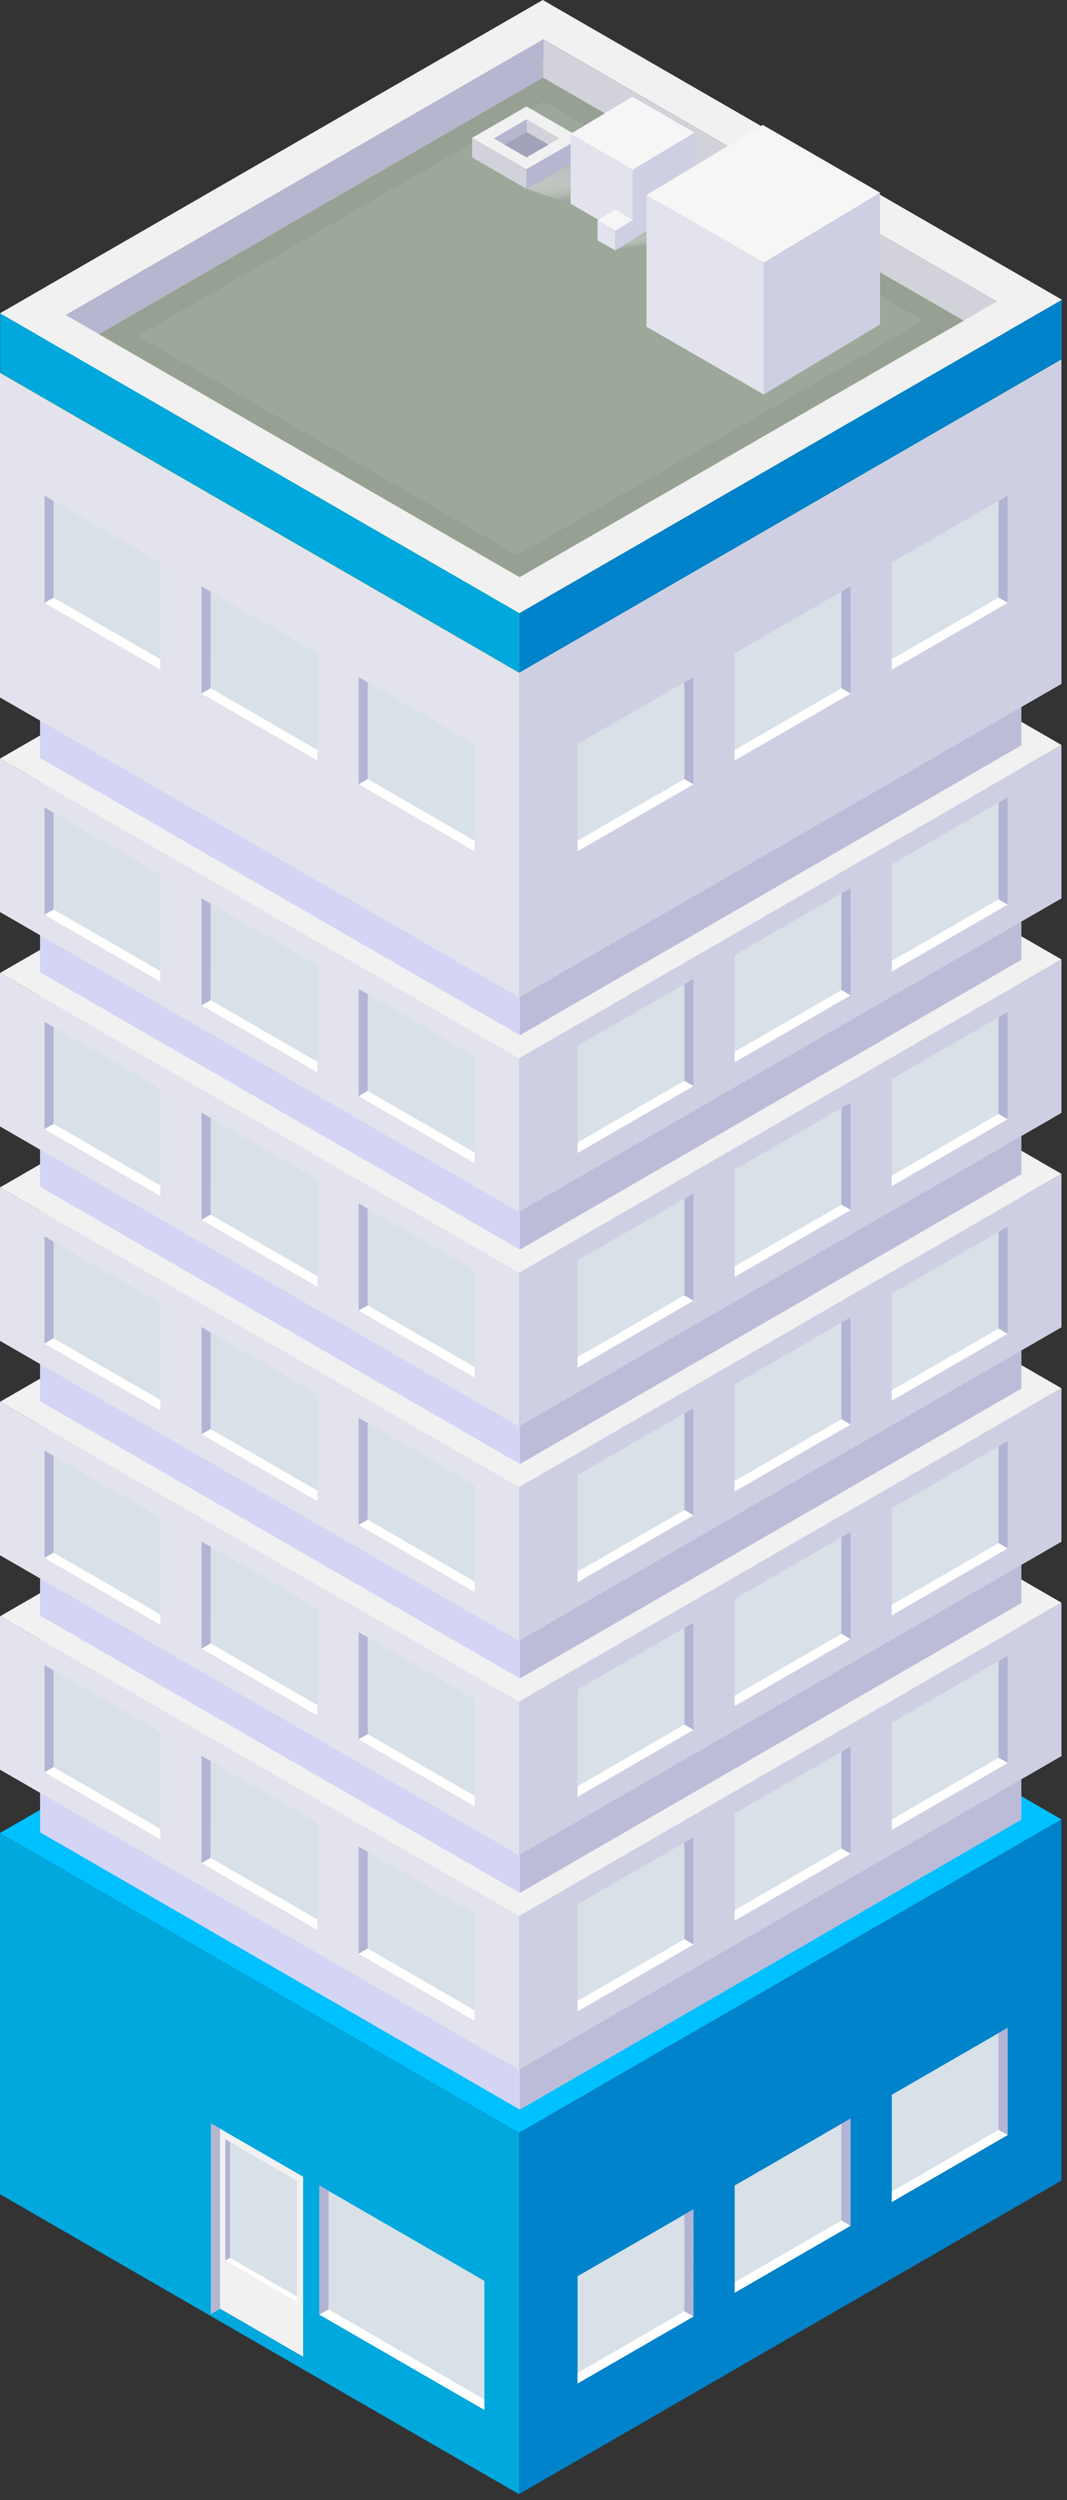 <?xml version="1.0" encoding="UTF-8"?>
<svg width="152px" height="356px" viewBox="0 0 152 356" version="1.1" xmlns="http://www.w3.org/2000/svg" xmlns:xlink="http://www.w3.org/1999/xlink">
    <rect x="0" y="0" width="152" height="356" fill="#333333" stroke="none"/>
    <!-- Generator: Sketch 52.3 (67297) - http://www.bohemiancoding.com/sketch -->
    <title>Element 31 Copy</title>
    <desc>Created with Sketch.</desc>
    <defs>
        <linearGradient x1="59.719%" y1="88.182%" x2="40.203%" y2="22.727%" id="linearGradient-1">
            <stop stop-color="#FFFFFF" stop-opacity="0" offset="0%"></stop>
            <stop stop-color="#E8E8E9" stop-opacity="0.34" offset="27%"></stop>
            <stop stop-color="#D4D6D7" stop-opacity="0.63" offset="51%"></stop>
            <stop stop-color="#C7C8CA" stop-opacity="0.83" offset="73%"></stop>
            <stop stop-color="#BEC0C2" stop-opacity="0.95" offset="90%"></stop>
            <stop stop-color="#BBBDBF" offset="100%"></stop>
        </linearGradient>
        <linearGradient x1="54.787%" y1="71.728%" x2="44.235%" y2="37.435%" id="linearGradient-2">
            <stop stop-color="#FFFFFF" stop-opacity="0" offset="0%"></stop>
            <stop stop-color="#F4F4F4" stop-opacity="0.13" offset="7%"></stop>
            <stop stop-color="#DCDDDE" stop-opacity="0.39" offset="23%"></stop>
            <stop stop-color="#C9CACC" stop-opacity="0.61" offset="39%"></stop>
            <stop stop-color="#B9BBBD" stop-opacity="0.78" offset="54%"></stop>
            <stop stop-color="#AFB0B3" stop-opacity="0.9" offset="70%"></stop>
            <stop stop-color="#A8AAAD" stop-opacity="0.98" offset="85%"></stop>
            <stop stop-color="#A6A8AB" offset="100%"></stop>
        </linearGradient>
    </defs>
    <g id="Page-1" stroke="none" stroke-width="1" fill="none" fill-rule="evenodd">
        <g id="Element-31-Copy" fill-rule="nonzero">
            <g id="_Gruppe_3">
                <g id="_Gruppe_4" transform="translate(0, 176)">
                    <g id="_Gruppe_5" transform="translate(0, 40)">
                        <g id="_Gruppe_6" transform="translate(73, 43)" fill="#0083CA">
                            <g id="_Gruppe_7">
                                <g id="_Gruppe_8">
                                    <polygon id="_Pfad_" points="78.21 0.07 78.21 51.5 0.93 96.15 0.93 44.69"></polygon>
                                </g>
                            </g>
                        </g>
                        <g id="_Gruppe_9" transform="translate(0, 45)" fill="#00A8DE">
                            <g id="_Gruppe_10">
                                <g id="_Gruppe_11">
                                    <polygon id="_Pfad_2" points="0 0.01 0 51.44 73.93 94.15 73.93 42.69"></polygon>
                                </g>
                            </g>
                        </g>
                        <polygon id="_Pfad_3" fill="#00C1FF" points="0 45.01 77.31 0.41 151.21 43.07 73.93 87.69"></polygon>
                    </g>
                    <g id="_Gruppe_12" transform="translate(5, 0)">
                        <g id="_Gruppe_13" transform="translate(69, 40)" fill="#BCBCD9">
                            <g id="_Gruppe_14">
                                <g id="_Gruppe_15">
                                    <polygon id="_Pfad_4" points="71.5 0.41 71.5 43.12 0.06 84.4 0.06 41.65"></polygon>
                                </g>
                            </g>
                        </g>
                        <g id="_Gruppe_16" transform="translate(0, 42)" fill="#D4D4F5">
                            <g id="_Gruppe_17">
                                <g id="_Gruppe_18">
                                    <polygon id="_Pfad_5" points="0.71 0.19 0.71 42.91 69.06 82.4 69.06 39.65"></polygon>
                                </g>
                            </g>
                        </g>
                        <polygon id="_Pfad_6" fill="#B0CC38" points="0.71 42.19 72.18 0.96 140.5 40.41 69.06 81.65"></polygon>
                    </g>
                </g>
                <g id="_Gruppe_19" transform="translate(0, 146)">
                    <g id="_Gruppe_20" transform="translate(0, 39)">
                        <g id="_Gruppe_21" transform="translate(73, 43)" fill="#CFCFE3">
                            <g id="_Gruppe_22">
                                <g id="_Gruppe_23">
                                    <polygon id="_Pfad_7" points="78.21 0.21 78.21 22.06 0.93 66.71 0.93 44.83"></polygon>
                                </g>
                            </g>
                        </g>
                        <g id="_Gruppe_24" transform="translate(0, 45)" fill="#E3E3ED">
                            <g id="_Gruppe_25">
                                <g id="_Gruppe_26">
                                    <polygon id="_Pfad_8" points="0 0.15 0 21.99 73.93 64.71 73.93 42.83"></polygon>
                                </g>
                            </g>
                        </g>
                        <polygon id="_Pfad_9" fill="#F1F1F2" points="0 45.15 77.31 0.55 151.21 43.21 73.93 87.83"></polygon>
                    </g>
                    <g id="_Gruppe_27" transform="translate(5, 0)">
                        <g id="_Gruppe_28" transform="translate(69, 39)" fill="#BCBCD9">
                            <g id="_Gruppe_29">
                                <g id="_Gruppe_30">
                                    <polygon id="_Pfad_10" points="71.5 0.55 71.5 43.26 0.06 84.54 0.06 41.79"></polygon>
                                </g>
                            </g>
                        </g>
                        <g id="_Gruppe_31" transform="translate(0, 41)" fill="#D4D4F5">
                            <g id="_Gruppe_32">
                                <g id="_Gruppe_33">
                                    <polygon id="_Pfad_11" points="0.71 0.33 0.71 43.05 69.06 82.54 69.06 39.79"></polygon>
                                </g>
                            </g>
                        </g>
                        <polygon id="_Pfad_12" fill="#B0CC38" points="0.71 41.33 72.18 0.1 140.5 39.55 69.06 80.79"></polygon>
                    </g>
                </g>
                <g id="_Gruppe_34" transform="translate(0, 115)">
                    <g id="_Gruppe_35" transform="translate(0, 40)">
                        <g id="_Gruppe_36" transform="translate(73, 42)" fill="#CFCFE3">
                            <g id="_Gruppe_37">
                                <g id="_Gruppe_38">
                                    <polygon id="_Pfad_13" points="78.21 0.68 78.21 22.53 0.93 67.17 0.93 45.3"></polygon>
                                </g>
                            </g>
                        </g>
                        <g id="_Gruppe_39" transform="translate(0, 44)" fill="#E3E3ED">
                            <g id="_Gruppe_40">
                                <g id="_Gruppe_41">
                                    <polygon id="_Pfad_14" points="0 0.61 0 22.46 73.93 65.17 73.93 43.3"></polygon>
                                </g>
                            </g>
                        </g>
                        <polygon id="_Pfad_15" fill="#F1F1F2" points="0 44.61 77.31 0.01 151.21 42.68 73.93 87.3"></polygon>
                    </g>
                    <g id="_Gruppe_42" transform="translate(5, 0)">
                        <g id="_Gruppe_43" transform="translate(69, 40)" fill="#BCBCD9">
                            <g id="_Gruppe_44">
                                <g id="_Gruppe_45">
                                    <polygon id="_Pfad_16" points="71.5 0.01 71.5 42.73 0.06 84 0.06 41.26"></polygon>
                                </g>
                            </g>
                        </g>
                        <g id="_Gruppe_46" transform="translate(0, 41)" fill="#D4D4F5">
                            <g id="_Gruppe_47">
                                <g id="_Gruppe_48">
                                    <polygon id="_Pfad_17" points="0.71 0.8 0.71 43.52 69.06 83 69.06 40.26"></polygon>
                                </g>
                            </g>
                        </g>
                        <polygon id="_Pfad_18" fill="#B0CC38" points="0.71 41.8 72.18 0.57 140.5 40.01 69.06 81.26"></polygon>
                    </g>
                </g>
                <g id="_Gruppe_49" transform="translate(0, 85)">
                    <g id="_Gruppe_50" transform="translate(0, 39)">
                        <g id="_Gruppe_51" transform="translate(73, 43)" fill="#CFCFE3">
                            <g id="_Gruppe_52">
                                <g id="_Gruppe_53">
                                    <polygon id="_Pfad_19" points="78.21 0.15 78.21 22 0.93 66.64 0.93 44.76"></polygon>
                                </g>
                            </g>
                        </g>
                        <g id="_Gruppe_54" transform="translate(0, 45)" fill="#E3E3ED">
                            <g id="_Gruppe_55">
                                <g id="_Gruppe_56">
                                    <polygon id="_Pfad_20" points="0 0.08 0 21.93 73.93 64.64 73.93 42.76"></polygon>
                                </g>
                            </g>
                        </g>
                        <polygon id="_Pfad_21" fill="#F1F1F2" points="0 45.08 77.31 0.48 151.21 43.15 73.93 87.76"></polygon>
                    </g>
                    <g id="_Gruppe_57" transform="translate(5, 0)">
                        <g id="_Gruppe_58" transform="translate(69, 39)" fill="#BCBCD9">
                            <g id="_Gruppe_59">
                                <g id="_Gruppe_60">
                                    <polygon id="_Pfad_22" points="71.5 0.48 71.5 43.2 0.06 84.47 0.06 41.73"></polygon>
                                </g>
                            </g>
                        </g>
                        <g id="_Gruppe_61" transform="translate(0, 41)" fill="#D4D4F5">
                            <g id="_Gruppe_62">
                                <g id="_Gruppe_63">
                                    <polygon id="_Pfad_23" points="0.71 0.27 0.71 42.99 69.06 82.47 69.06 39.73"></polygon>
                                </g>
                            </g>
                        </g>
                        <polygon id="_Pfad_24" fill="#B0CC38" points="0.71 41.27 72.18 0.04 140.5 39.48 69.06 80.73"></polygon>
                    </g>
                </g>
                <g id="_Gruppe_64" transform="translate(0, 54)">
                    <g id="_Gruppe_65" transform="translate(0, 39)">
                        <g id="_Gruppe_66" transform="translate(73, 43)" fill="#CFCFE3">
                            <g id="_Gruppe_67">
                                <g id="_Gruppe_68">
                                    <polygon id="_Pfad_25" points="78.21 0.62 78.21 22.47 0.93 67.11 0.93 45.23"></polygon>
                                </g>
                            </g>
                        </g>
                        <g id="_Gruppe_69" transform="translate(0, 45)" fill="#E3E3ED">
                            <g id="_Gruppe_70">
                                <g id="_Gruppe_71">
                                    <polygon id="_Pfad_26" points="0 0.55 0 22.4 73.93 65.11 73.93 43.23"></polygon>
                                </g>
                            </g>
                        </g>
                        <polygon id="_Pfad_27" fill="#F1F1F2" points="0 45.55 77.31 0.95 151.21 43.62 73.93 88.23"></polygon>
                    </g>
                    <g id="_Gruppe_72" transform="translate(5, 0)">
                        <g id="_Gruppe_73" transform="translate(69, 39)" fill="#BCBCD9">
                            <g id="_Gruppe_74">
                                <g id="_Gruppe_75">
                                    <polygon id="_Pfad_28" points="71.5 0.95 71.5 43.67 0.06 84.94 0.06 42.2"></polygon>
                                </g>
                            </g>
                        </g>
                        <g id="_Gruppe_76" transform="translate(0, 41)" fill="#D4D4F5">
                            <g id="_Gruppe_77">
                                <g id="_Gruppe_78">
                                    <polygon id="_Pfad_29" points="0.71 0.73 0.71 43.45 69.06 82.94 69.06 40.2"></polygon>
                                </g>
                            </g>
                        </g>
                        <polygon id="_Pfad_30" fill="#B0CC38" points="0.71 41.73 72.18 0.5 140.5 39.95 69.06 81.2"></polygon>
                    </g>
                </g>
                <g id="_Gruppe_79" transform="translate(0, 23)">
                    <g id="_Gruppe_80" transform="translate(0, 40)">
                        <g id="_Gruppe_81" transform="translate(73, 43)" fill="#CFCFE3">
                            <g id="_Gruppe_82">
                                <g id="_Gruppe_83">
                                    <polygon id="_Pfad_31" points="78.21 0.08 78.21 21.93 0.93 66.58 0.93 44.7"></polygon>
                                </g>
                            </g>
                        </g>
                        <g id="_Gruppe_84" transform="translate(0, 45)" fill="#E3E3ED">
                            <g id="_Gruppe_85">
                                <g id="_Gruppe_86">
                                    <polygon id="_Pfad_32" points="0 0.02 0 21.87 73.93 64.58 73.93 42.7"></polygon>
                                </g>
                            </g>
                        </g>
                        <polygon id="_Pfad_33" fill="#F1F1F2" points="0 45.02 77.31 0.42 151.21 43.08 73.93 87.7"></polygon>
                    </g>
                    <g id="_Gruppe_87" transform="translate(5, 0)">
                        <g id="_Gruppe_88" transform="translate(69, 40)" fill="#BCBCD9">
                            <g id="_Gruppe_89">
                                <g id="_Gruppe_90">
                                    <polygon id="_Pfad_34" points="71.5 0.42 71.5 43.13 0.06 84.41 0.06 41.66"></polygon>
                                </g>
                            </g>
                        </g>
                        <g id="_Gruppe_91" transform="translate(0, 42)" fill="#D4D4F5">
                            <g id="_Gruppe_92">
                                <g id="_Gruppe_93">
                                    <polygon id="_Pfad_35" points="0.71 0.2 0.71 42.92 69.06 82.41 69.06 39.66"></polygon>
                                </g>
                            </g>
                        </g>
                        <polygon id="_Pfad_36" fill="#B0CC38" points="0.71 42.2 72.18 0.97 140.5 40.42 69.06 81.66"></polygon>
                    </g>
                </g>
                <g id="_Gruppe_94">
                    <g id="_Gruppe_95" transform="translate(0, 8)">
                        <g id="_Gruppe_96" transform="translate(73, 43)" fill="#CFCFE3">
                            <g id="_Gruppe_97">
                                <g id="_Gruppe_98">
                                    <polygon id="_Pfad_37" points="78.21 0.17 78.21 46.38 0.93 91.02 0.93 44.79"></polygon>
                                </g>
                            </g>
                        </g>
                        <g id="_Gruppe_99" transform="translate(0, 45)" fill="#E3E3ED">
                            <g id="_Gruppe_100">
                                <g id="_Gruppe_101">
                                    <polygon id="_Pfad_38" points="0 0.1 0 46.31 73.93 89.02 73.93 42.79"></polygon>
                                </g>
                            </g>
                        </g>
                        <polygon id="_Pfad_39" fill="#B0CC38" points="0 45.1 77.31 0.5 151.21 43.17 73.93 87.79"></polygon>
                    </g>
                    <g id="_Gruppe_102">
                        <polygon id="_Pfad_40" fill="#D2D2DB" points="77.36 11.06 142.01 48.39 142.01 42.93 77.36 5.61"></polygon>
                        <polygon id="_Pfad_41" fill="#B6B6D1" points="77.36 5.61 77.36 11.06 4.65 53.04 4.65 47.59"></polygon>
                        <g id="_Gruppe_103" transform="translate(73, 42)" fill="#0083CA">
                            <g id="_Gruppe_104">
                                <g id="_Gruppe_105">
                                    <polygon id="_Pfad_42" points="78.25 0.68 78.25 9.15 0.97 53.79 0.97 45.31"></polygon>
                                </g>
                            </g>
                        </g>
                        <g id="_Gruppe_106" transform="translate(0, 44)" fill="#00A8DE">
                            <g id="_Gruppe_107">
                                <g id="_Gruppe_108">
                                    <polygon id="_Pfad_43" points="0.02 0.61 0.02 9.07 73.97 51.79 73.97 43.31"></polygon>
                                </g>
                            </g>
                        </g>
                        <path d="M77.32,0 L0,44.61 L74,87.3 L151.28,42.68 L77.32,0 Z M9.38,44.86 L77.38,5.61 L142,42.93 L74,82.18 L9.38,44.86 Z" id="_Zusammengesetzter_Pfad_" fill="#F1F1F2"></path>
                        <polygon id="_Pfad_44" fill="#96A194" points="77.36 11.06 14.11 47.59 74.03 82.18 137.28 45.66"></polygon>
                    </g>
                    <polygon id="_Pfad_45" fill="#9CA89A" points="77.48 14.46 19.64 47.85 73.67 79.05 131.51 45.65"></polygon>
                </g>
            </g>
            <g id="_Gruppe_109" transform="translate(30, 302)">
                <g id="_Gruppe_110">
                    <g id="_Gruppe_111">
                        <g id="_Gruppe_112">
                            <g id="_Gruppe_113">
                                <g id="_Gruppe_114" fill="#F1F1F2">
                                    <g id="_Gruppe_115">
                                        <g id="_Gruppe_116">
                                            <polygon id="_Pfad_46" points="13.18 7.95 13.18 33.58 1.35 26.74 0.06 27.49 0.05 27.49 0.05 27.49 0.06 0.37"></polygon>
                                        </g>
                                    </g>
                                </g>
                                <g id="_Gruppe_117" fill="#B6B6D1">
                                    <g id="_Gruppe_118">
                                        <g id="_Gruppe_119">
                                            <polygon id="_Pfad_47" points="1.35 1.12 1.35 26.74 0.06 27.49 0.06 0.37"></polygon>
                                        </g>
                                    </g>
                                </g>
                            </g>
                        </g>
                    </g>
                </g>
                <g id="_Gruppe_120" transform="translate(2, 2)">
                    <g id="_Gruppe_121">
                        <g id="_Gruppe_122">
                            <g id="_Gruppe_123">
                                <g id="_Gruppe_124" fill="#D8E0E8">
                                    <g id="_Gruppe_125">
                                        <g id="_Gruppe_126">
                                            <polygon id="_Pfad_48" points="0.1 0.63 0.1 17.9 10.31 23.79 10.31 6.52"></polygon>
                                        </g>
                                    </g>
                                </g>
                                <g id="_Gruppe_127" fill="#B3B3D4">
                                    <g id="_Gruppe_128">
                                        <g id="_Gruppe_129">
                                            <polygon id="_Pfad_49" points="0.77 1.02 0.77 17.5 0.1 17.89 0.1 0.63"></polygon>
                                        </g>
                                    </g>
                                </g>
                            </g>
                        </g>
                    </g>
                    <polygon id="_Pfad_50" fill="#FFFFFF" points="0.1 17.89 0.77 17.5 10.31 23.01 10.31 23.79"></polygon>
                </g>
                <g id="_Gruppe_130" transform="translate(15, 9)">
                    <g id="_Gruppe_131">
                        <g id="_Gruppe_132">
                            <g id="_Gruppe_133">
                                <g id="_Gruppe_134" fill="#D8E0E8">
                                    <g id="_Gruppe_135">
                                        <g id="_Gruppe_136">
                                            <polygon id="_Pfad_51" points="0.5 0.21 0.5 18.59 24 32.15 24 13.78"></polygon>
                                        </g>
                                    </g>
                                </g>
                                <g id="_Gruppe_137" fill="#B3B3D4">
                                    <g id="_Gruppe_138">
                                        <g id="_Gruppe_139">
                                            <polygon id="_Pfad_52" points="1.8 0.96 1.8 17.84 0.5 18.59 0.5 0.21"></polygon>
                                        </g>
                                    </g>
                                </g>
                            </g>
                        </g>
                    </g>
                    <polygon id="_Pfad_53" fill="#FFFFFF" points="0.5 18.59 1.8 17.84 24 30.66 24 32.15"></polygon>
                </g>
            </g>
            <g id="_Gruppe_140" transform="translate(82, 70)">
                <g id="_Gruppe_141" transform="translate(45, 0)">
                    <g id="_Gruppe_142">
                        <g id="_Gruppe_143">
                            <g id="_Gruppe_144">
                                <g id="_Gruppe_145" fill="#D8E0E8">
                                    <g id="_Gruppe_146">
                                        <g id="_Gruppe_147">
                                            <polygon id="_Pfad_54" points="16.54 0.57 16.54 15.84 0.04 25.37 0.04 10.1"></polygon>
                                        </g>
                                    </g>
                                </g>
                                <g id="_Gruppe_148" transform="translate(15, 0)" fill="#B3B3D4">
                                    <g id="_Gruppe_149">
                                        <g id="_Gruppe_150">
                                            <polygon id="_Pfad_55" points="0.25 1.32 0.25 15.09 1.54 15.84 1.54 0.57"></polygon>
                                        </g>
                                    </g>
                                </g>
                            </g>
                        </g>
                    </g>
                    <polygon id="_Pfad_56" fill="#FFFFFF" points="16.54 15.84 15.25 15.09 0.04 23.87 0.04 25.37"></polygon>
                </g>
                <g id="_Gruppe_151" transform="translate(22, 13)">
                    <g id="_Gruppe_152">
                        <g id="_Gruppe_153">
                            <g id="_Gruppe_154">
                                <g id="_Gruppe_155" fill="#D8E0E8">
                                    <g id="_Gruppe_156">
                                        <g id="_Gruppe_157">
                                            <polygon id="_Pfad_57" points="17.16 0.49 17.16 15.76 0.66 25.29 0.66 10.02"></polygon>
                                        </g>
                                    </g>
                                </g>
                                <g id="_Gruppe_158" transform="translate(15, 0)" fill="#B3B3D4">
                                    <g id="_Gruppe_159">
                                        <g id="_Gruppe_160">
                                            <polygon id="_Pfad_58" points="0.87 1.24 0.87 15.01 2.17 15.76 2.16 0.49"></polygon>
                                        </g>
                                    </g>
                                </g>
                            </g>
                        </g>
                    </g>
                    <polygon id="_Pfad_59" fill="#FFFFFF" points="17.17 15.76 15.87 15.01 0.66 23.79 0.66 25.29"></polygon>
                </g>
                <g id="_Gruppe_161" transform="translate(0, 26)">
                    <g id="_Gruppe_162">
                        <g id="_Gruppe_163">
                            <g id="_Gruppe_164">
                                <g id="_Gruppe_165" fill="#D8E0E8">
                                    <g id="_Gruppe_166">
                                        <g id="_Gruppe_167">
                                            <polygon id="_Pfad_60" points="16.78 0.41 16.78 15.68 0.28 25.21 0.28 9.94"></polygon>
                                        </g>
                                    </g>
                                </g>
                                <g id="_Gruppe_168" transform="translate(15, 0)" fill="#B3B3D4">
                                    <g id="_Gruppe_169">
                                        <g id="_Gruppe_170">
                                            <polygon id="_Pfad_61" points="0.49 1.16 0.49 14.93 1.79 15.68 1.78 0.41"></polygon>
                                        </g>
                                    </g>
                                </g>
                            </g>
                        </g>
                    </g>
                    <polygon id="_Pfad_62" fill="#FFFFFF" points="16.79 15.68 15.49 14.93 0.28 23.71 0.28 25.21"></polygon>
                </g>
            </g>
            <g id="_Gruppe_171" transform="translate(82, 113)">
                <g id="_Gruppe_172" transform="translate(45, 0)">
                    <g id="_Gruppe_173">
                        <g id="_Gruppe_174">
                            <g id="_Gruppe_175">
                                <g id="_Gruppe_176" fill="#D8E0E8">
                                    <g id="_Gruppe_177">
                                        <g id="_Gruppe_178">
                                            <polygon id="_Pfad_63" points="16.54 0.54 16.54 15.81 0.04 25.34 0.04 10.07"></polygon>
                                        </g>
                                    </g>
                                </g>
                                <g id="_Gruppe_179" transform="translate(15, 0)" fill="#B3B3D4">
                                    <g id="_Gruppe_180">
                                        <g id="_Gruppe_181">
                                            <polygon id="_Pfad_64" points="0.25 1.29 0.25 15.06 1.54 15.81 1.54 0.54"></polygon>
                                        </g>
                                    </g>
                                </g>
                            </g>
                        </g>
                    </g>
                    <polygon id="_Pfad_65" fill="#FFFFFF" points="16.54 15.81 15.25 15.06 0.04 23.84 0.04 25.34"></polygon>
                </g>
                <g id="_Gruppe_182" transform="translate(22, 13)">
                    <g id="_Gruppe_183">
                        <g id="_Gruppe_184">
                            <g id="_Gruppe_185">
                                <g id="_Gruppe_186" fill="#D8E0E8">
                                    <g id="_Gruppe_187">
                                        <g id="_Gruppe_188">
                                            <polygon id="_Pfad_66" points="17.16 0.46 17.16 15.73 0.66 25.26 0.66 9.99"></polygon>
                                        </g>
                                    </g>
                                </g>
                                <g id="_Gruppe_189" transform="translate(15, 0)" fill="#B3B3D4">
                                    <g id="_Gruppe_190">
                                        <g id="_Gruppe_191">
                                            <polygon id="_Pfad_67" points="0.87 1.21 0.87 14.98 2.17 15.73 2.16 0.46"></polygon>
                                        </g>
                                    </g>
                                </g>
                            </g>
                        </g>
                    </g>
                    <polygon id="_Pfad_68" fill="#FFFFFF" points="17.17 15.73 15.87 14.98 0.66 23.76 0.66 25.26"></polygon>
                </g>
                <g id="_Gruppe_192" transform="translate(0, 26)">
                    <g id="_Gruppe_193">
                        <g id="_Gruppe_194">
                            <g id="_Gruppe_195">
                                <g id="_Gruppe_196" fill="#D8E0E8">
                                    <g id="_Gruppe_197">
                                        <g id="_Gruppe_198">
                                            <polygon id="_Pfad_69" points="16.78 0.38 16.78 15.65 0.28 25.18 0.28 9.91"></polygon>
                                        </g>
                                    </g>
                                </g>
                                <g id="_Gruppe_199" transform="translate(15, 0)" fill="#B3B3D4">
                                    <g id="_Gruppe_200">
                                        <g id="_Gruppe_201">
                                            <polygon id="_Pfad_70" points="0.49 1.13 0.49 14.9 1.79 15.65 1.78 0.38"></polygon>
                                        </g>
                                    </g>
                                </g>
                            </g>
                        </g>
                    </g>
                    <polygon id="_Pfad_71" fill="#FFFFFF" points="16.79 15.65 15.49 14.9 0.28 23.68 0.28 25.18"></polygon>
                </g>
            </g>
            <g id="_Gruppe_202" transform="translate(82, 144)">
                <g id="_Gruppe_203" transform="translate(45, 0)">
                    <g id="_Gruppe_204">
                        <g id="_Gruppe_205">
                            <g id="_Gruppe_206">
                                <g id="_Gruppe_207" fill="#D8E0E8">
                                    <g id="_Gruppe_208">
                                        <g id="_Gruppe_209">
                                            <polygon id="_Pfad_72" points="16.54 0.1 16.54 15.37 0.04 24.9 0.04 9.63"></polygon>
                                        </g>
                                    </g>
                                </g>
                                <g id="_Gruppe_210" transform="translate(15, 0)" fill="#B3B3D4">
                                    <g id="_Gruppe_211">
                                        <g id="_Gruppe_212">
                                            <polygon id="_Pfad_73" points="0.25 0.84 0.25 14.62 1.54 15.37 1.54 0.1"></polygon>
                                        </g>
                                    </g>
                                </g>
                            </g>
                        </g>
                    </g>
                    <polygon id="_Pfad_74" fill="#FFFFFF" points="16.54 15.37 15.25 14.62 0.04 23.4 0.04 24.9"></polygon>
                </g>
                <g id="_Gruppe_213" transform="translate(22, 13)">
                    <g id="_Gruppe_214">
                        <g id="_Gruppe_215">
                            <g id="_Gruppe_216">
                                <g id="_Gruppe_217" fill="#D8E0E8">
                                    <g id="_Gruppe_218">
                                        <g id="_Gruppe_219">
                                            <polygon id="_Pfad_75" points="17.16 0.02 17.16 15.29 0.66 24.82 0.66 9.55"></polygon>
                                        </g>
                                    </g>
                                </g>
                                <g id="_Gruppe_220" transform="translate(15, 0)" fill="#B3B3D4">
                                    <g id="_Gruppe_221">
                                        <g id="_Gruppe_222">
                                            <polygon id="_Pfad_76" points="0.87 0.76 0.87 14.54 2.17 15.29 2.16 0.02"></polygon>
                                        </g>
                                    </g>
                                </g>
                            </g>
                        </g>
                    </g>
                    <polygon id="_Pfad_77" fill="#FFFFFF" points="17.17 15.29 15.87 14.54 0.66 23.32 0.66 24.82"></polygon>
                </g>
                <g id="_Gruppe_223" transform="translate(0, 25)">
                    <g id="_Gruppe_224">
                        <g id="_Gruppe_225">
                            <g id="_Gruppe_226">
                                <g id="_Gruppe_227" fill="#D8E0E8">
                                    <g id="_Gruppe_228">
                                        <g id="_Gruppe_229">
                                            <polygon id="_Pfad_78" points="16.78 0.94 16.78 16.21 0.28 25.74 0.28 10.47"></polygon>
                                        </g>
                                    </g>
                                </g>
                                <g id="_Gruppe_230" transform="translate(15, 0)" fill="#B3B3D4">
                                    <g id="_Gruppe_231">
                                        <g id="_Gruppe_232">
                                            <polygon id="_Pfad_79" points="0.49 1.69 0.49 15.46 1.79 16.21 1.78 0.94"></polygon>
                                        </g>
                                    </g>
                                </g>
                            </g>
                        </g>
                    </g>
                    <polygon id="_Pfad_80" fill="#FFFFFF" points="16.79 16.21 15.49 15.46 0.28 24.24 0.28 25.74"></polygon>
                </g>
            </g>
            <g id="_Gruppe_233" transform="translate(82, 174)">
                <g id="_Gruppe_234" transform="translate(45, 0)">
                    <g id="_Gruppe_235">
                        <g id="_Gruppe_236">
                            <g id="_Gruppe_237">
                                <g id="_Gruppe_238" fill="#D8E0E8">
                                    <g id="_Gruppe_239">
                                        <g id="_Gruppe_240">
                                            <polygon id="_Pfad_81" points="16.54 0.66 16.54 15.93 0.04 25.45 0.04 10.19"></polygon>
                                        </g>
                                    </g>
                                </g>
                                <g id="_Gruppe_241" transform="translate(15, 0)" fill="#B3B3D4">
                                    <g id="_Gruppe_242">
                                        <g id="_Gruppe_243">
                                            <polygon id="_Pfad_82" points="0.25 1.4 0.25 15.18 1.54 15.92 1.54 0.66"></polygon>
                                        </g>
                                    </g>
                                </g>
                            </g>
                        </g>
                    </g>
                    <polygon id="_Pfad_83" fill="#FFFFFF" points="16.54 15.92 15.25 15.18 0.04 23.96 0.04 25.45"></polygon>
                </g>
                <g id="_Gruppe_244" transform="translate(22, 13)">
                    <g id="_Gruppe_245">
                        <g id="_Gruppe_246">
                            <g id="_Gruppe_247">
                                <g id="_Gruppe_248" fill="#D8E0E8">
                                    <g id="_Gruppe_249">
                                        <g id="_Gruppe_250">
                                            <polygon id="_Pfad_84" points="17.16 0.58 17.16 15.84 0.66 25.38 0.66 10.11"></polygon>
                                        </g>
                                    </g>
                                </g>
                                <g id="_Gruppe_251" transform="translate(15, 0)" fill="#B3B3D4">
                                    <g id="_Gruppe_252">
                                        <g id="_Gruppe_253">
                                            <polygon id="_Pfad_85" points="0.87 1.32 0.87 15.09 2.17 15.84 2.16 0.58"></polygon>
                                        </g>
                                    </g>
                                </g>
                            </g>
                        </g>
                    </g>
                    <polygon id="_Pfad_86" fill="#FFFFFF" points="17.17 15.84 15.87 15.09 0.66 23.88 0.66 25.38"></polygon>
                </g>
                <g id="_Gruppe_254" transform="translate(0, 26)">
                    <g id="_Gruppe_255">
                        <g id="_Gruppe_256">
                            <g id="_Gruppe_257">
                                <g id="_Gruppe_258" fill="#D8E0E8">
                                    <g id="_Gruppe_259">
                                        <g id="_Gruppe_260">
                                            <polygon id="_Pfad_87" points="16.78 0.5 16.78 15.77 0.28 25.29 0.28 10.03"></polygon>
                                        </g>
                                    </g>
                                </g>
                                <g id="_Gruppe_261" transform="translate(15, 0)" fill="#B3B3D4">
                                    <g id="_Gruppe_262">
                                        <g id="_Gruppe_263">
                                            <polygon id="_Pfad_88" points="0.49 1.24 0.49 15.02 1.79 15.76 1.78 0.5"></polygon>
                                        </g>
                                    </g>
                                </g>
                            </g>
                        </g>
                    </g>
                    <polygon id="_Pfad_89" fill="#FFFFFF" points="16.79 15.76 15.49 15.02 0.28 23.8 0.28 25.29"></polygon>
                </g>
            </g>
            <g id="_Gruppe_264" transform="translate(82, 205)">
                <g id="_Gruppe_265" transform="translate(45, 0)">
                    <g id="_Gruppe_266">
                        <g id="_Gruppe_267">
                            <g id="_Gruppe_268">
                                <g id="_Gruppe_269" fill="#D8E0E8">
                                    <g id="_Gruppe_270">
                                        <g id="_Gruppe_271">
                                            <polygon id="_Pfad_90" points="16.54 0.22 16.54 15.48 0.04 25.01 0.04 9.75"></polygon>
                                        </g>
                                    </g>
                                </g>
                                <g id="_Gruppe_272" transform="translate(15, 0)" fill="#B3B3D4">
                                    <g id="_Gruppe_273">
                                        <g id="_Gruppe_274">
                                            <polygon id="_Pfad_91" points="0.25 0.96 0.25 14.73 1.54 15.48 1.54 0.22"></polygon>
                                        </g>
                                    </g>
                                </g>
                            </g>
                        </g>
                    </g>
                    <polygon id="_Pfad_92" fill="#FFFFFF" points="16.54 15.48 15.25 14.73 0.04 23.52 0.04 25.01"></polygon>
                </g>
                <g id="_Gruppe_275" transform="translate(22, 13)">
                    <g id="_Gruppe_276">
                        <g id="_Gruppe_277">
                            <g id="_Gruppe_278">
                                <g id="_Gruppe_279" fill="#D8E0E8">
                                    <g id="_Gruppe_280">
                                        <g id="_Gruppe_281">
                                            <polygon id="_Pfad_93" points="17.16 0.14 17.16 15.4 0.66 24.93 0.66 9.67"></polygon>
                                        </g>
                                    </g>
                                </g>
                                <g id="_Gruppe_282" transform="translate(15, 0)" fill="#B3B3D4">
                                    <g id="_Gruppe_283">
                                        <g id="_Gruppe_284">
                                            <polygon id="_Pfad_94" points="0.87 0.88 0.87 14.65 2.17 15.4 2.16 0.14"></polygon>
                                        </g>
                                    </g>
                                </g>
                            </g>
                        </g>
                    </g>
                    <polygon id="_Pfad_95" fill="#FFFFFF" points="17.17 15.4 15.87 14.65 0.66 23.44 0.66 24.93"></polygon>
                </g>
                <g id="_Gruppe_285" transform="translate(0, 26)">
                    <g id="_Gruppe_286">
                        <g id="_Gruppe_287">
                            <g id="_Gruppe_288">
                                <g id="_Gruppe_289" fill="#D8E0E8">
                                    <g id="_Gruppe_290">
                                        <g id="_Gruppe_291">
                                            <polygon id="_Pfad_96" points="16.78 0.06 16.78 15.32 0.28 24.85 0.28 9.59"></polygon>
                                        </g>
                                    </g>
                                </g>
                                <g id="_Gruppe_292" transform="translate(15, 0)" fill="#B3B3D4">
                                    <g id="_Gruppe_293">
                                        <g id="_Gruppe_294">
                                            <polygon id="_Pfad_97" points="0.49 0.8 0.49 14.57 1.79 15.32 1.78 0.06"></polygon>
                                        </g>
                                    </g>
                                </g>
                            </g>
                        </g>
                    </g>
                    <polygon id="_Pfad_98" fill="#FFFFFF" points="16.79 15.32 15.49 14.57 0.28 23.36 0.28 24.85"></polygon>
                </g>
            </g>
            <g id="_Gruppe_295" transform="translate(82, 235)">
                <g id="_Gruppe_296" transform="translate(45, 0)">
                    <g id="_Gruppe_297">
                        <g id="_Gruppe_298">
                            <g id="_Gruppe_299">
                                <g id="_Gruppe_300" fill="#D8E0E8">
                                    <g id="_Gruppe_301">
                                        <g id="_Gruppe_302">
                                            <polygon id="_Pfad_99" points="16.54 0.78 16.54 16.04 0.04 25.57 0.04 10.3"></polygon>
                                        </g>
                                    </g>
                                </g>
                                <g id="_Gruppe_303" transform="translate(15, 0)" fill="#B3B3D4">
                                    <g id="_Gruppe_304">
                                        <g id="_Gruppe_305">
                                            <polygon id="_Pfad_100" points="0.25 1.52 0.25 15.29 1.54 16.04 1.54 0.78"></polygon>
                                        </g>
                                    </g>
                                </g>
                            </g>
                        </g>
                    </g>
                    <polygon id="_Pfad_101" fill="#FFFFFF" points="16.54 16.04 15.25 15.29 0.04 24.08 0.04 25.57"></polygon>
                </g>
                <g id="_Gruppe_306" transform="translate(22, 13)">
                    <g id="_Gruppe_307">
                        <g id="_Gruppe_308">
                            <g id="_Gruppe_309">
                                <g id="_Gruppe_310" fill="#D8E0E8">
                                    <g id="_Gruppe_311">
                                        <g id="_Gruppe_312">
                                            <polygon id="_Pfad_102" points="17.16 0.69 17.16 15.96 0.66 25.49 0.66 10.22"></polygon>
                                        </g>
                                    </g>
                                </g>
                                <g id="_Gruppe_313" transform="translate(15, 0)" fill="#B3B3D4">
                                    <g id="_Gruppe_314">
                                        <g id="_Gruppe_315">
                                            <polygon id="_Pfad_103" points="0.87 1.44 0.87 15.21 2.17 15.96 2.16 0.69"></polygon>
                                        </g>
                                    </g>
                                </g>
                            </g>
                        </g>
                    </g>
                    <polygon id="_Pfad_104" fill="#FFFFFF" points="17.17 15.96 15.87 15.21 0.66 24 0.66 25.49"></polygon>
                </g>
                <g id="_Gruppe_316" transform="translate(0, 26)">
                    <g id="_Gruppe_317">
                        <g id="_Gruppe_318">
                            <g id="_Gruppe_319">
                                <g id="_Gruppe_320" fill="#D8E0E8">
                                    <g id="_Gruppe_321">
                                        <g id="_Gruppe_322">
                                            <polygon id="_Pfad_105" points="16.78 0.62 16.78 15.88 0.28 25.41 0.28 10.14"></polygon>
                                        </g>
                                    </g>
                                </g>
                                <g id="_Gruppe_323" transform="translate(15, 0)" fill="#B3B3D4">
                                    <g id="_Gruppe_324">
                                        <g id="_Gruppe_325">
                                            <polygon id="_Pfad_106" points="0.49 1.36 0.49 15.13 1.79 15.88 1.78 0.62"></polygon>
                                        </g>
                                    </g>
                                </g>
                            </g>
                        </g>
                    </g>
                    <polygon id="_Pfad_107" fill="#FFFFFF" points="16.79 15.88 15.49 15.13 0.28 23.92 0.28 25.41"></polygon>
                </g>
            </g>
            <g id="_Gruppe_326" transform="translate(82, 288)">
                <g id="_Gruppe_327" transform="translate(45, 0)">
                    <g id="_Gruppe_328">
                        <g id="_Gruppe_329">
                            <g id="_Gruppe_330">
                                <g id="_Gruppe_331" fill="#D8E0E8">
                                    <g id="_Gruppe_332">
                                        <g id="_Gruppe_333">
                                            <polygon id="_Pfad_108" points="16.54 0.75 16.54 16.02 0.04 25.55 0.04 10.28"></polygon>
                                        </g>
                                    </g>
                                </g>
                                <g id="_Gruppe_334" transform="translate(15, 0)" fill="#B3B3D4">
                                    <g id="_Gruppe_335">
                                        <g id="_Gruppe_336">
                                            <polygon id="_Pfad_109" points="0.25 1.5 0.25 15.27 1.54 16.02 1.54 0.75"></polygon>
                                        </g>
                                    </g>
                                </g>
                            </g>
                        </g>
                    </g>
                    <polygon id="_Pfad_110" fill="#FFFFFF" points="16.54 16.02 15.25 15.27 0.04 24.06 0.04 25.55"></polygon>
                </g>
                <g id="_Gruppe_337" transform="translate(22, 13)">
                    <g id="_Gruppe_338">
                        <g id="_Gruppe_339">
                            <g id="_Gruppe_340">
                                <g id="_Gruppe_341" fill="#D8E0E8">
                                    <g id="_Gruppe_342">
                                        <g id="_Gruppe_343">
                                            <polygon id="_Pfad_111" points="17.16 0.67 17.16 15.94 0.66 25.47 0.66 10.2"></polygon>
                                        </g>
                                    </g>
                                </g>
                                <g id="_Gruppe_344" transform="translate(15, 0)" fill="#B3B3D4">
                                    <g id="_Gruppe_345">
                                        <g id="_Gruppe_346">
                                            <polygon id="_Pfad_112" points="0.87 1.42 0.87 15.19 2.17 15.94 2.16 0.67"></polygon>
                                        </g>
                                    </g>
                                </g>
                            </g>
                        </g>
                    </g>
                    <polygon id="_Pfad_113" fill="#FFFFFF" points="17.17 15.94 15.87 15.19 0.66 23.98 0.66 25.47"></polygon>
                </g>
                <g id="_Gruppe_347" transform="translate(0, 26)">
                    <g id="_Gruppe_348">
                        <g id="_Gruppe_349">
                            <g id="_Gruppe_350">
                                <g id="_Gruppe_351" fill="#D8E0E8">
                                    <g id="_Gruppe_352">
                                        <g id="_Gruppe_353">
                                            <polygon id="_Pfad_114" points="16.78 0.6 16.78 15.86 0.28 25.39 0.28 10.12"></polygon>
                                        </g>
                                    </g>
                                </g>
                                <g id="_Gruppe_354" transform="translate(15, 0)" fill="#B3B3D4">
                                    <g id="_Gruppe_355">
                                        <g id="_Gruppe_356">
                                            <polygon id="_Pfad_115" points="0.49 1.34 0.49 15.11 1.79 15.86 1.78 0.6"></polygon>
                                        </g>
                                    </g>
                                </g>
                            </g>
                        </g>
                    </g>
                    <polygon id="_Pfad_116" fill="#FFFFFF" points="16.79 15.86 15.49 15.11 0.28 23.89 0.28 25.39"></polygon>
                </g>
            </g>
            <g id="_Gruppe_357" transform="translate(6, 70)">
                <g id="_Gruppe_358">
                    <g id="_Gruppe_359">
                        <g id="_Gruppe_360">
                            <g id="_Gruppe_361">
                                <g id="_Gruppe_362" fill="#D8E0E8">
                                    <g id="_Gruppe_363">
                                        <g id="_Gruppe_364">
                                            <polygon id="_Pfad_117" points="0.34 0.57 0.34 15.84 16.84 25.37 16.84 10.1"></polygon>
                                        </g>
                                    </g>
                                </g>
                                <g id="_Gruppe_365" fill="#B3B3D4">
                                    <g id="_Gruppe_366">
                                        <g id="_Gruppe_367">
                                            <polygon id="_Pfad_118" points="1.63 1.32 1.63 15.09 0.33 15.84 0.34 0.57"></polygon>
                                        </g>
                                    </g>
                                </g>
                            </g>
                        </g>
                    </g>
                    <polygon id="_Pfad_119" fill="#FFFFFF" points="0.33 15.84 1.63 15.09 16.84 23.87 16.84 25.37"></polygon>
                </g>
                <g id="_Gruppe_368" transform="translate(22, 13)">
                    <g id="_Gruppe_369">
                        <g id="_Gruppe_370">
                            <g id="_Gruppe_371">
                                <g id="_Gruppe_372" fill="#D8E0E8">
                                    <g id="_Gruppe_373">
                                        <g id="_Gruppe_374">
                                            <polygon id="_Pfad_120" points="0.71 0.49 0.71 15.76 17.22 25.29 17.22 10.02"></polygon>
                                        </g>
                                    </g>
                                </g>
                                <g id="_Gruppe_375" fill="#B3B3D4">
                                    <g id="_Gruppe_376">
                                        <g id="_Gruppe_377">
                                            <polygon id="_Pfad_121" points="2.01 1.24 2 15.01 0.71 15.76 0.71 0.49"></polygon>
                                        </g>
                                    </g>
                                </g>
                            </g>
                        </g>
                    </g>
                    <polygon id="_Pfad_122" fill="#FFFFFF" points="0.71 15.76 2 15.01 17.22 23.79 17.22 25.29"></polygon>
                </g>
                <g id="_Gruppe_378" transform="translate(45, 26)">
                    <g id="_Gruppe_379">
                        <g id="_Gruppe_380">
                            <g id="_Gruppe_381">
                                <g id="_Gruppe_382" fill="#D8E0E8">
                                    <g id="_Gruppe_383">
                                        <g id="_Gruppe_384">
                                            <polygon id="_Pfad_123" points="0.09 0.41 0.09 15.68 16.6 25.21 16.6 9.94"></polygon>
                                        </g>
                                    </g>
                                </g>
                                <g id="_Gruppe_385" fill="#B3B3D4">
                                    <g id="_Gruppe_386">
                                        <g id="_Gruppe_387">
                                            <polygon id="_Pfad_124" points="1.38 1.16 1.38 14.93 0.09 15.68 0.09 0.41"></polygon>
                                        </g>
                                    </g>
                                </g>
                            </g>
                        </g>
                    </g>
                    <polygon id="_Pfad_125" fill="#FFFFFF" points="0.09 15.68 1.38 14.93 16.6 23.71 16.6 25.21"></polygon>
                </g>
            </g>
            <g id="_Gruppe_388" transform="translate(6, 114)">
                <g id="_Gruppe_389">
                    <g id="_Gruppe_390">
                        <g id="_Gruppe_391">
                            <g id="_Gruppe_392">
                                <g id="_Gruppe_393" fill="#D8E0E8">
                                    <g id="_Gruppe_394">
                                        <g id="_Gruppe_395">
                                            <polygon id="_Pfad_126" points="0.34 0.98 0.34 16.25 16.84 25.78 16.84 10.51"></polygon>
                                        </g>
                                    </g>
                                </g>
                                <g id="_Gruppe_396" fill="#B3B3D4">
                                    <g id="_Gruppe_397">
                                        <g id="_Gruppe_398">
                                            <polygon id="_Pfad_127" points="1.63 1.72 1.63 15.5 0.33 16.25 0.34 0.98"></polygon>
                                        </g>
                                    </g>
                                </g>
                            </g>
                        </g>
                    </g>
                    <polygon id="_Pfad_128" fill="#FFFFFF" points="0.33 16.25 1.63 15.5 16.84 24.28 16.84 25.78"></polygon>
                </g>
                <g id="_Gruppe_399" transform="translate(22, 13)">
                    <g id="_Gruppe_400">
                        <g id="_Gruppe_401">
                            <g id="_Gruppe_402">
                                <g id="_Gruppe_403" fill="#D8E0E8">
                                    <g id="_Gruppe_404">
                                        <g id="_Gruppe_405">
                                            <polygon id="_Pfad_129" points="0.71 0.9 0.71 16.17 17.22 25.69 17.22 10.43"></polygon>
                                        </g>
                                    </g>
                                </g>
                                <g id="_Gruppe_406" fill="#B3B3D4">
                                    <g id="_Gruppe_407">
                                        <g id="_Gruppe_408">
                                            <polygon id="_Pfad_130" points="2.01 1.65 2 15.42 0.71 16.16 0.71 0.9"></polygon>
                                        </g>
                                    </g>
                                </g>
                            </g>
                        </g>
                    </g>
                    <polygon id="_Pfad_131" fill="#FFFFFF" points="0.71 16.16 2 15.42 17.22 24.2 17.22 25.69"></polygon>
                </g>
                <g id="_Gruppe_409" transform="translate(45, 26)">
                    <g id="_Gruppe_410">
                        <g id="_Gruppe_411">
                            <g id="_Gruppe_412">
                                <g id="_Gruppe_413" fill="#D8E0E8">
                                    <g id="_Gruppe_414">
                                        <g id="_Gruppe_415">
                                            <polygon id="_Pfad_132" points="0.09 0.82 0.09 16.09 16.6 25.62 16.6 10.35"></polygon>
                                        </g>
                                    </g>
                                </g>
                                <g id="_Gruppe_416" fill="#B3B3D4">
                                    <g id="_Gruppe_417">
                                        <g id="_Gruppe_418">
                                            <polygon id="_Pfad_133" points="1.38 1.56 1.38 15.34 0.09 16.09 0.09 0.82"></polygon>
                                        </g>
                                    </g>
                                </g>
                            </g>
                        </g>
                    </g>
                    <polygon id="_Pfad_134" fill="#FFFFFF" points="0.09 16.09 1.38 15.34 16.6 24.12 16.6 25.62"></polygon>
                </g>
            </g>
            <g id="_Gruppe_419" transform="translate(6, 145)">
                <g id="_Gruppe_420">
                    <g id="_Gruppe_421">
                        <g id="_Gruppe_422">
                            <g id="_Gruppe_423">
                                <g id="_Gruppe_424" fill="#D8E0E8">
                                    <g id="_Gruppe_425">
                                        <g id="_Gruppe_426">
                                            <polygon id="_Pfad_135" points="0.34 0.51 0.34 15.78 16.84 25.31 16.84 10.04"></polygon>
                                        </g>
                                    </g>
                                </g>
                                <g id="_Gruppe_427" fill="#B3B3D4">
                                    <g id="_Gruppe_428">
                                        <g id="_Gruppe_429">
                                            <polygon id="_Pfad_136" points="1.63 1.26 1.63 15.03 0.33 15.78 0.34 0.51"></polygon>
                                        </g>
                                    </g>
                                </g>
                            </g>
                        </g>
                    </g>
                    <polygon id="_Pfad_137" fill="#FFFFFF" points="0.33 15.78 1.63 15.03 16.84 23.81 16.84 25.31"></polygon>
                </g>
                <g id="_Gruppe_430" transform="translate(22, 13)">
                    <g id="_Gruppe_431">
                        <g id="_Gruppe_432">
                            <g id="_Gruppe_433">
                                <g id="_Gruppe_434" fill="#D8E0E8">
                                    <g id="_Gruppe_435">
                                        <g id="_Gruppe_436">
                                            <polygon id="_Pfad_138" points="0.71 0.43 0.71 15.7 17.22 25.23 17.22 9.96"></polygon>
                                        </g>
                                    </g>
                                </g>
                                <g id="_Gruppe_437" fill="#B3B3D4">
                                    <g id="_Gruppe_438">
                                        <g id="_Gruppe_439">
                                            <polygon id="_Pfad_139" points="2.01 1.18 2 14.95 0.71 15.7 0.71 0.43"></polygon>
                                        </g>
                                    </g>
                                </g>
                            </g>
                        </g>
                    </g>
                    <polygon id="_Pfad_140" fill="#FFFFFF" points="0.71 15.7 2 14.95 17.22 23.73 17.22 25.23"></polygon>
                </g>
                <g id="_Gruppe_440" transform="translate(45, 26)">
                    <g id="_Gruppe_441">
                        <g id="_Gruppe_442">
                            <g id="_Gruppe_443">
                                <g id="_Gruppe_444" fill="#D8E0E8">
                                    <g id="_Gruppe_445">
                                        <g id="_Gruppe_446">
                                            <polygon id="_Pfad_141" points="0.09 0.35 0.09 15.62 16.6 25.15 16.6 9.88"></polygon>
                                        </g>
                                    </g>
                                </g>
                                <g id="_Gruppe_447" fill="#B3B3D4">
                                    <g id="_Gruppe_448">
                                        <g id="_Gruppe_449">
                                            <polygon id="_Pfad_142" points="1.38 1.1 1.38 14.87 0.09 15.62 0.09 0.35"></polygon>
                                        </g>
                                    </g>
                                </g>
                            </g>
                        </g>
                    </g>
                    <polygon id="_Pfad_143" fill="#FFFFFF" points="0.09 15.62 1.38 14.87 16.6 23.65 16.6 25.15"></polygon>
                </g>
            </g>
            <g id="_Gruppe_450" transform="translate(6, 176)">
                <g id="_Gruppe_451">
                    <g id="_Gruppe_452">
                        <g id="_Gruppe_453">
                            <g id="_Gruppe_454">
                                <g id="_Gruppe_455" fill="#D8E0E8">
                                    <g id="_Gruppe_456">
                                        <g id="_Gruppe_457">
                                            <polygon id="_Pfad_144" points="0.34 0.04 0.34 15.31 16.84 24.84 16.84 9.57"></polygon>
                                        </g>
                                    </g>
                                </g>
                                <g id="_Gruppe_458" fill="#B3B3D4">
                                    <g id="_Gruppe_459">
                                        <g id="_Gruppe_460">
                                            <polygon id="_Pfad_145" points="1.63 0.79 1.63 14.56 0.33 15.31 0.34 0.04"></polygon>
                                        </g>
                                    </g>
                                </g>
                            </g>
                        </g>
                    </g>
                    <polygon id="_Pfad_146" fill="#FFFFFF" points="0.33 15.31 1.63 14.56 16.84 23.34 16.84 24.84"></polygon>
                </g>
                <g id="_Gruppe_461" transform="translate(22, 12)">
                    <g id="_Gruppe_462">
                        <g id="_Gruppe_463">
                            <g id="_Gruppe_464">
                                <g id="_Gruppe_465" fill="#D8E0E8">
                                    <g id="_Gruppe_466">
                                        <g id="_Gruppe_467">
                                            <polygon id="_Pfad_147" points="0.71 0.96 0.71 16.23 17.22 25.76 17.22 10.49"></polygon>
                                        </g>
                                    </g>
                                </g>
                                <g id="_Gruppe_468" fill="#B3B3D4">
                                    <g id="_Gruppe_469">
                                        <g id="_Gruppe_470">
                                            <polygon id="_Pfad_148" points="2.01 1.71 2 15.48 0.71 16.23 0.71 0.96"></polygon>
                                        </g>
                                    </g>
                                </g>
                            </g>
                        </g>
                    </g>
                    <polygon id="_Pfad_149" fill="#FFFFFF" points="0.71 16.23 2 15.48 17.22 24.26 17.22 25.76"></polygon>
                </g>
                <g id="_Gruppe_471" transform="translate(45, 25)">
                    <g id="_Gruppe_472">
                        <g id="_Gruppe_473">
                            <g id="_Gruppe_474">
                                <g id="_Gruppe_475" fill="#D8E0E8">
                                    <g id="_Gruppe_476">
                                        <g id="_Gruppe_477">
                                            <polygon id="_Pfad_150" points="0.09 0.88 0.09 16.15 16.6 25.68 16.6 10.41"></polygon>
                                        </g>
                                    </g>
                                </g>
                                <g id="_Gruppe_478" fill="#B3B3D4">
                                    <g id="_Gruppe_479">
                                        <g id="_Gruppe_480">
                                            <polygon id="_Pfad_151" points="1.38 1.63 1.38 15.4 0.09 16.15 0.09 0.88"></polygon>
                                        </g>
                                    </g>
                                </g>
                            </g>
                        </g>
                    </g>
                    <polygon id="_Pfad_152" fill="#FFFFFF" points="0.09 16.15 1.38 15.4 16.6 24.19 16.6 25.68"></polygon>
                </g>
            </g>
            <g id="_Gruppe_481" transform="translate(6, 206)">
                <g id="_Gruppe_482">
                    <g id="_Gruppe_483">
                        <g id="_Gruppe_484">
                            <g id="_Gruppe_485">
                                <g id="_Gruppe_486" fill="#D8E0E8">
                                    <g id="_Gruppe_487">
                                        <g id="_Gruppe_488">
                                            <polygon id="_Pfad_153" points="0.34 0.57 0.34 15.84 16.84 25.37 16.84 10.1"></polygon>
                                        </g>
                                    </g>
                                </g>
                                <g id="_Gruppe_489" fill="#B3B3D4">
                                    <g id="_Gruppe_490">
                                        <g id="_Gruppe_491">
                                            <polygon id="_Pfad_154" points="1.63 1.32 1.63 15.09 0.33 15.84 0.34 0.57"></polygon>
                                        </g>
                                    </g>
                                </g>
                            </g>
                        </g>
                    </g>
                    <polygon id="_Pfad_155" fill="#FFFFFF" points="0.33 15.84 1.63 15.09 16.84 23.88 16.84 25.37"></polygon>
                </g>
                <g id="_Gruppe_492" transform="translate(22, 13)">
                    <g id="_Gruppe_493">
                        <g id="_Gruppe_494">
                            <g id="_Gruppe_495">
                                <g id="_Gruppe_496" fill="#D8E0E8">
                                    <g id="_Gruppe_497">
                                        <g id="_Gruppe_498">
                                            <polygon id="_Pfad_156" points="0.71 0.5 0.71 15.76 17.22 25.29 17.22 10.02"></polygon>
                                        </g>
                                    </g>
                                </g>
                                <g id="_Gruppe_499" fill="#B3B3D4">
                                    <g id="_Gruppe_500">
                                        <g id="_Gruppe_501">
                                            <polygon id="_Pfad_157" points="2.01 1.24 2 15.01 0.71 15.76 0.71 0.5"></polygon>
                                        </g>
                                    </g>
                                </g>
                            </g>
                        </g>
                    </g>
                    <polygon id="_Pfad_158" fill="#FFFFFF" points="0.71 15.76 2 15.01 17.22 23.8 17.22 25.29"></polygon>
                </g>
                <g id="_Gruppe_502" transform="translate(45, 26)">
                    <g id="_Gruppe_503">
                        <g id="_Gruppe_504">
                            <g id="_Gruppe_505">
                                <g id="_Gruppe_506" fill="#D8E0E8">
                                    <g id="_Gruppe_507">
                                        <g id="_Gruppe_508">
                                            <polygon id="_Pfad_159" points="0.09 0.42 0.09 15.68 16.6 25.21 16.6 9.94"></polygon>
                                        </g>
                                    </g>
                                </g>
                                <g id="_Gruppe_509" fill="#B3B3D4">
                                    <g id="_Gruppe_510">
                                        <g id="_Gruppe_511">
                                            <polygon id="_Pfad_160" points="1.38 1.16 1.38 14.93 0.09 15.68 0.09 0.42"></polygon>
                                        </g>
                                    </g>
                                </g>
                            </g>
                        </g>
                    </g>
                    <polygon id="_Pfad_161" fill="#FFFFFF" points="0.09 15.68 1.38 14.93 16.6 23.72 16.6 25.21"></polygon>
                </g>
            </g>
            <g id="_Gruppe_512" transform="translate(6, 237)">
                <g id="_Gruppe_513">
                    <g id="_Gruppe_514">
                        <g id="_Gruppe_515">
                            <g id="_Gruppe_516">
                                <g id="_Gruppe_517" fill="#D8E0E8">
                                    <g id="_Gruppe_518">
                                        <g id="_Gruppe_519">
                                            <polygon id="_Pfad_162" points="0.34 0.11 0.34 15.37 16.84 24.9 16.84 9.64"></polygon>
                                        </g>
                                    </g>
                                </g>
                                <g id="_Gruppe_520" fill="#B3B3D4">
                                    <g id="_Gruppe_521">
                                        <g id="_Gruppe_522">
                                            <polygon id="_Pfad_163" points="1.63 0.85 1.63 14.62 0.33 15.37 0.34 0.11"></polygon>
                                        </g>
                                    </g>
                                </g>
                            </g>
                        </g>
                    </g>
                    <polygon id="_Pfad_164" fill="#FFFFFF" points="0.33 15.37 1.63 14.62 16.84 23.41 16.84 24.9"></polygon>
                </g>
                <g id="_Gruppe_523" transform="translate(22, 13)">
                    <g id="_Gruppe_524">
                        <g id="_Gruppe_525">
                            <g id="_Gruppe_526">
                                <g id="_Gruppe_527" fill="#D8E0E8">
                                    <g id="_Gruppe_528">
                                        <g id="_Gruppe_529">
                                            <polygon id="_Pfad_165" points="0.71 0.03 0.71 15.3 17.22 24.82 17.22 9.56"></polygon>
                                        </g>
                                    </g>
                                </g>
                                <g id="_Gruppe_530" fill="#B3B3D4">
                                    <g id="_Gruppe_531">
                                        <g id="_Gruppe_532">
                                            <polygon id="_Pfad_166" points="2.01 0.77 2 14.55 0.71 15.29 0.71 0.03"></polygon>
                                        </g>
                                    </g>
                                </g>
                            </g>
                        </g>
                    </g>
                    <polygon id="_Pfad_167" fill="#FFFFFF" points="0.71 15.29 2 14.55 17.22 23.33 17.22 24.82"></polygon>
                </g>
                <g id="_Gruppe_533" transform="translate(45, 25)">
                    <g id="_Gruppe_534">
                        <g id="_Gruppe_535">
                            <g id="_Gruppe_536">
                                <g id="_Gruppe_537" fill="#D8E0E8">
                                    <g id="_Gruppe_538">
                                        <g id="_Gruppe_539">
                                            <polygon id="_Pfad_168" points="0.09 0.95 0.09 16.21 16.6 25.75 16.6 10.48"></polygon>
                                        </g>
                                    </g>
                                </g>
                                <g id="_Gruppe_540" fill="#B3B3D4">
                                    <g id="_Gruppe_541">
                                        <g id="_Gruppe_542">
                                            <polygon id="_Pfad_169" points="1.38 1.69 1.38 15.46 0.09 16.21 0.09 0.95"></polygon>
                                        </g>
                                    </g>
                                </g>
                            </g>
                        </g>
                    </g>
                    <polygon id="_Pfad_170" fill="#FFFFFF" points="0.09 16.21 1.38 15.46 16.6 24.25 16.6 25.75"></polygon>
                </g>
            </g>
            <g id="_Gruppe_543" transform="translate(67, 13)">
                <g id="_Gruppe_544" transform="translate(0, 2)">
                    <g id="_Gruppe_545">
                        <polygon id="_Pfad_171" fill="#D2D2DB" points="8.01 3.81 12.68 6.5 12.68 4.71 8.01 2.01"></polygon>
                        <polygon id="_Pfad_172" fill="#B6B6D1" points="8.01 2.01 8.01 3.81 1.78 7.4 1.78 5.61"></polygon>
                        <g id="_Gruppe_546" transform="translate(7, 4)" fill="#B6B6D1">
                            <g id="_Gruppe_547">
                                <g id="_Gruppe_548">
                                    <polygon id="_Pfad_173" points="8.72 0.63 8.72 3.41 0.99 7.89 0.99 5.09"></polygon>
                                </g>
                            </g>
                        </g>
                        <g id="_Gruppe_549" transform="translate(0, 4)" fill="#D2D2DB">
                            <g id="_Gruppe_550">
                                <g id="_Gruppe_551">
                                    <polygon id="_Pfad_174" points="0.25 0.63 0.25 3.41 7.99 7.89 7.99 5.09"></polygon>
                                </g>
                            </g>
                        </g>
                        <path d="M8,0.16 L0.26,4.63 L8,9.09 L15.73,4.63 L8,0.16 Z M3.35,4.71 L8,2 L12.67,4.7 L8,7.4 L3.35,4.71 Z" id="_Zusammengesetzter_Pfad_2" fill="#F1F1F2"></path>
                        <polygon id="_Pfad_175" fill="#A2A2BA" points="8.01 3.81 4.89 5.61 8.01 7.4 11.12 5.61"></polygon>
                    </g>
                    <polygon id="_Pfad_176" fill="url(#linearGradient-1)" style="mix-blend-mode: multiply;" points="15.72 7.41 7.99 11.89 14.29 14.01 20.8 10.26"></polygon>
                </g>
                <g id="_Gruppe_552" transform="translate(14, 0)">
                    <g id="_Gruppe_553">
                        <g id="_Gruppe_554" transform="translate(9, 5)" fill="#CFCFE3">
                            <g id="_Gruppe_555">
                                <g id="_Gruppe_556">
                                    <polygon id="_Pfad_177" points="8.93 0.89 8.93 10.84 0.15 16.13 0.15 6.18"></polygon>
                                </g>
                            </g>
                        </g>
                        <g id="_Gruppe_557" transform="translate(0, 6)" fill="#E3E3ED">
                            <g id="_Gruppe_558">
                                <g id="_Gruppe_559">
                                    <polygon id="_Pfad_178" points="0.29 0.06 0.29 10.01 9.15 15.13 9.15 5.18"></polygon>
                                </g>
                            </g>
                        </g>
                        <polygon id="_Pfad_179" fill="#F6F6F7" points="0.29 6.06 9.08 0.78 17.93 5.89 9.15 11.18"></polygon>
                    </g>
                    <g id="_Gruppe_560" transform="translate(4, 16)">
                        <g id="_Gruppe_561" transform="translate(2, 2)" fill="#CFCFE3">
                            <g id="_Gruppe_562">
                                <g id="_Gruppe_563">
                                    <polygon id="_Pfad_180" points="3.15 0.32 3.15 3.16 0.65 4.67 0.65 1.83"></polygon>
                                </g>
                            </g>
                        </g>
                        <g id="_Gruppe_564" transform="translate(0, 2)" fill="#E3E3ED">
                            <g id="_Gruppe_565">
                                <g id="_Gruppe_566">
                                    <polygon id="_Pfad_181" points="0.12 0.37 0.12 3.21 2.65 4.67 2.65 1.83"></polygon>
                                </g>
                            </g>
                        </g>
                        <polygon id="_Pfad_182" fill="#F6F6F7" points="0.12 2.37 2.63 0.86 5.15 2.32 2.65 3.83"></polygon>
                    </g>
                    <polygon id="_Pfad_183" fill="url(#linearGradient-2)" style="mix-blend-mode: multiply;" points="10.5 23.48 6.65 22.67 17.93 15.84 20.96 17.59"></polygon>
                </g>
            </g>
            <g id="_Gruppe_567" transform="translate(92, 17)">
                <g id="_Gruppe_568" transform="translate(16, 10)" fill="#CFCFE3">
                    <g id="_Gruppe_569">
                        <g id="_Gruppe_570">
                            <polygon id="_Pfad_184" points="17.36 0.43 17.36 19.2 0.8 29.17 0.8 10.4"></polygon>
                        </g>
                    </g>
                </g>
                <g id="_Gruppe_571" transform="translate(0, 10)" fill="#E3E3ED">
                    <g id="_Gruppe_572">
                        <g id="_Gruppe_573">
                            <polygon id="_Pfad_185" points="0.1 0.76 0.1 19.52 16.8 29.17 16.8 10.4"></polygon>
                        </g>
                    </g>
                </g>
                <polygon id="_Pfad_186" fill="#F6F6F7" points="0.1 10.76 16.66 0.79 33.36 10.43 16.8 20.4"></polygon>
            </g>
        </g>
    </g>
</svg>